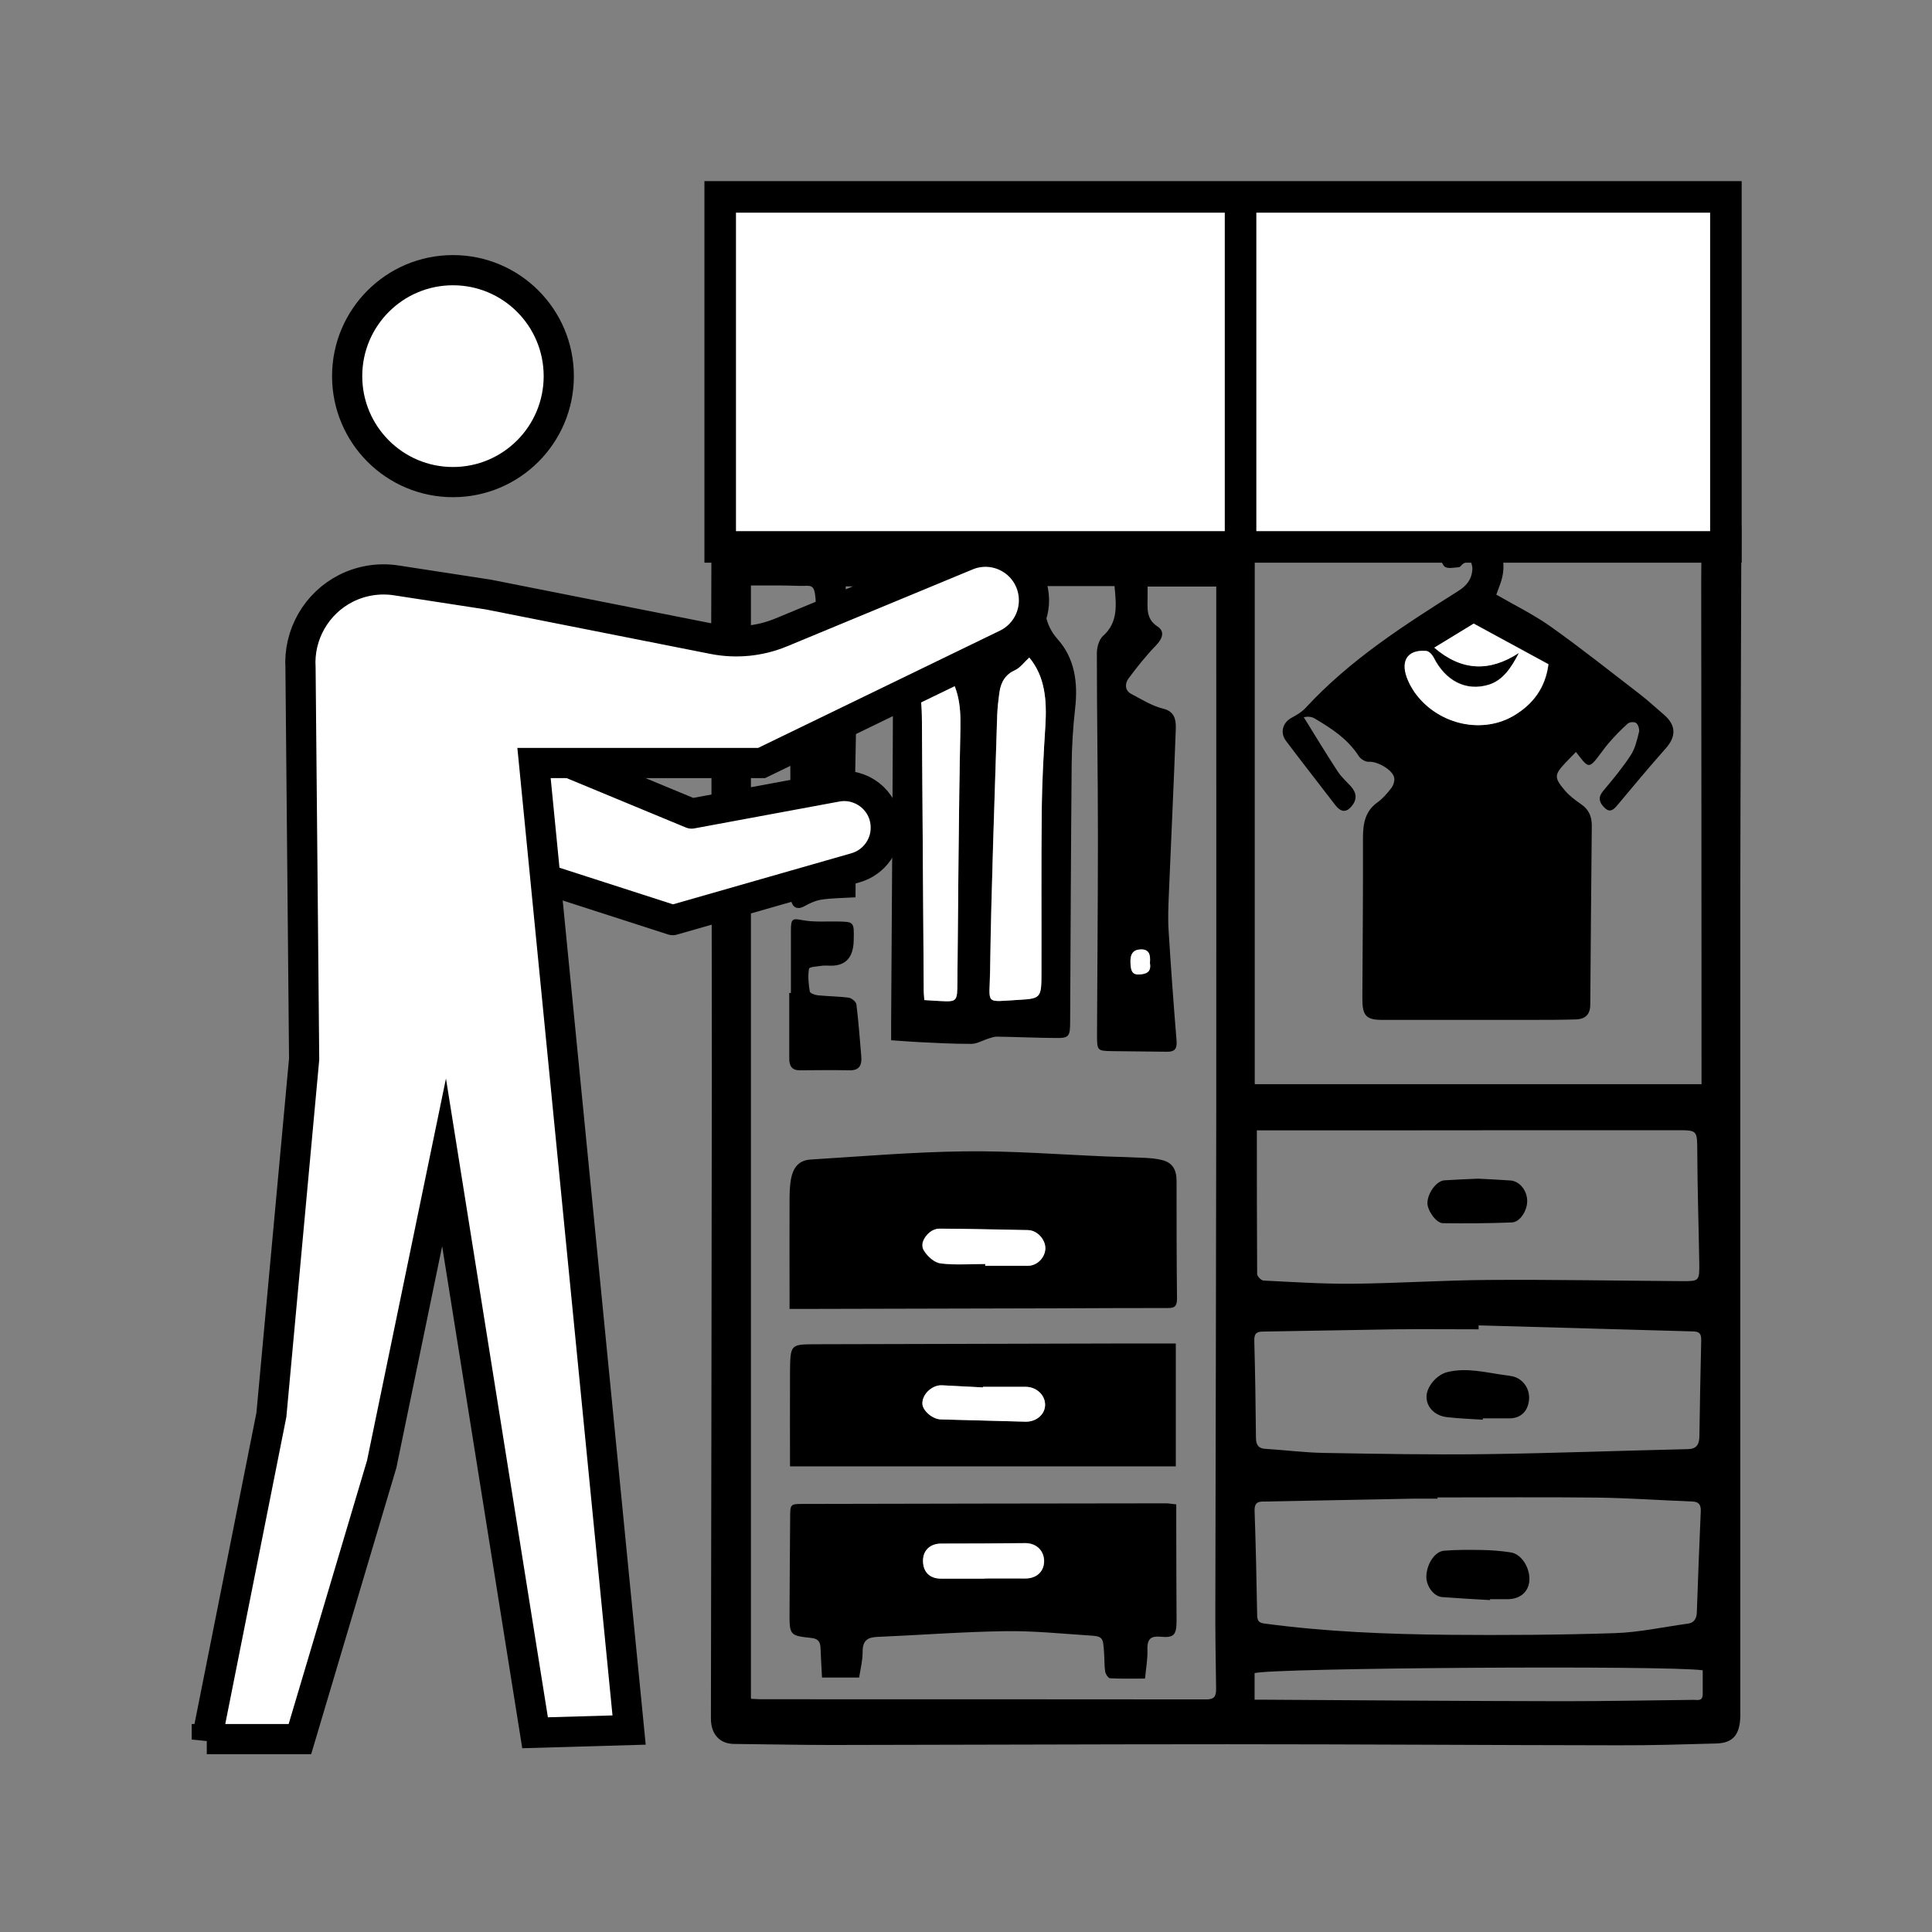 <?xml version="1.0" encoding="UTF-8"?>
<svg id="pictos" xmlns="http://www.w3.org/2000/svg" viewBox="0 0 128 128">
  <rect x="0" y="0" width="128" height="128" fill="#808080" stroke="none"/>
  <defs>
    <style>
      .cls-1 {
        stroke-linecap: round;
      }

      .cls-1, .cls-2, .cls-3 {
        fill: #fff;
      }

      .cls-1, .cls-4 {
        stroke-miterlimit: 10;
      }

      .cls-1, .cls-4, .cls-3 {
        stroke: #000;
      }

      .cls-1, .cls-3 {
        stroke-width: 2px;
      }

      .cls-4 {
        fill: none;
        stroke-width: 2.09px;
      }

      .cls-3 {
        stroke-linejoin: round;
      }
    </style>
  </defs>
  <path d="M83.15,71.83h29.58c0-.3,0-.59,0-.89,0-10.79-.01-21.58-.02-32.37,0-.77,0-1.55.06-2.32.03-.5-.14-.69-.57-.65-.12.01-.25-.01-.38-.02-.87-.07-1.01-.24-1.01-1.26,0-.53.38-.88,1.05-.95.56-.06,1.13-.12,1.69-.15,1.25-.07,1.83.56,1.82,1.95-.02,8.05-.06,16.09-.07,24.14,0,17.92,0,35.85,0,53.77,0,.21,0,.42,0,.63-.03,1.22-.49,1.77-1.58,1.8-2.18.06-4.36.13-6.54.12-8.62-.01-17.23-.07-25.85-.07-8.74,0-17.49.04-26.23.05-2.16,0-4.32-.05-6.48-.07-.94-.01-1.53-.65-1.52-1.71.02-14.15.05-28.29.06-42.44,0-10.04-.03-20.08-.04-30.12,0-2.06.02-4.13.01-6.19,0-.73.29-1.21.85-1.51.78-.41,1.5-.02,1.66.92.08.5.1,1.02.16,1.65.3,0,.6,0,.91,0,2.76.04,5.52.12,8.28.12,2.78,0,5.57-.11,8.35-.13,1.61,0,3.22.12,4.83.12,2.61,0,5.23-.08,7.84-.1.43,0,.6-.16.57-.66-.03-.51,0-1.03,0-1.55,0-.43.19-.66.56-.68,1.62-.08,2.56-.07,2.96,2.41h-.97v36.14ZM49.77,112.55c.24.01.44.03.65.03,9.83,0,19.67,0,29.5.01.51,0,.66-.18.65-.72-.03-1.9-.06-3.8-.05-5.7.02-10.88.05-21.77.06-32.65.01-10.74,0-21.49,0-32.23,0-.79,0-1.58,0-2.43h-4.55c0,.25,0,.48,0,.71,0,.73-.11,1.43.65,1.93.51.33.35.8-.1,1.27-.65.67-1.25,1.42-1.82,2.19-.23.32-.25.78.18,1.01.69.36,1.38.8,2.12.98.74.18.86.7.84,1.32-.13,3.65-.31,7.3-.46,10.95-.03.79-.07,1.59-.02,2.38.15,2.45.33,4.9.53,7.35.05.59-.18.74-.64.73-1.22-.02-2.43-.02-3.65-.04-.97-.02-.98-.03-.98-1.12.02-4.39.06-8.77.06-13.16,0-4.03-.07-8.07-.07-12.1,0-.38.15-.89.39-1.11,1.05-.92.89-2.11.78-3.32h-4.57c-.16,1.34-.11,2.5.81,3.53,1.11,1.24,1.35,2.84,1.15,4.57-.14,1.25-.22,2.52-.23,3.78-.05,5.65-.07,11.31-.1,16.96,0,1.01-.08,1.11-.96,1.1-1.3-.01-2.6-.07-3.9-.09-.18,0-.36.07-.53.12-.39.12-.78.36-1.17.36-1.17,0-2.35-.06-3.52-.12-.58-.03-1.16-.08-1.78-.12,0-.46,0-.83,0-1.2.05-8.05.11-16.09.13-24.14,0-.74.14-1.32.68-1.76.97-.77.88-1.85.71-2.97h-4.53c0,.46.02.88,0,1.3-.02.41.06.7.43.91.69.4.66,1.08.06,1.65-.71.67-1.38,1.41-2,2.18-.5.63-.36.93.35,1.15.28.09.56.2.84.3.7.27,1.03.81,1.01,1.65-.05,2.18-.08,4.36-.1,6.54,0,.42-.13.58-.51.58-1.03-.02-2.06-.04-3.08,0-.52.02-.65-.19-.66-.72,0-3.57-.03-7.13-.01-10.7,0-.29.17-.68.38-.87,1-.9,1.47-1.98,1.26-3.44-.06-.4-.15-.58-.53-.57-.57.02-1.13-.02-1.7-.02-.66,0-1.32,0-2.02,0v73.71ZM83.27,74.88c0,3.3,0,6.41.02,9.53,0,.15.27.42.42.43,1.99.1,3.98.23,5.96.21,2.97-.03,5.95-.23,8.92-.25,4.29-.03,8.59.05,12.88.08,1.11,0,1.13,0,1.11-1.28-.04-2.41-.12-4.83-.13-7.24-.01-1.46.03-1.48-1.29-1.48-6.92,0-13.83,0-20.75.01-2.34,0-4.69,0-7.14,0ZM95.24,99.21s0,.05,0,.08c-.52,0-1.05,0-1.57,0-3.29.06-6.58.13-9.87.19-.37,0-.7,0-.68.62.08,2.3.13,4.59.17,6.89,0,.36.1.53.46.57,4.06.55,8.15.71,12.23.75,3.67.03,7.34.01,11-.11,1.62-.05,3.23-.41,4.85-.63.39-.05.58-.32.59-.76.08-2.23.16-4.45.26-6.68.02-.46-.15-.63-.54-.65-2.09-.08-4.19-.23-6.28-.26-3.54-.04-7.09-.01-10.63-.01ZM97.96,87.81c0,.09,0,.18,0,.26-1.84,0-3.69-.02-5.53,0-2.91.04-5.83.11-8.74.15-.41,0-.61.1-.59.63.06,2.13.09,4.27.11,6.4,0,.5.19.72.63.74,1.3.08,2.59.25,3.89.27,3.58.06,7.17.13,10.75.08,4.44-.06,8.88-.23,13.32-.33.58-.01.78-.27.79-.87.03-2.11.07-4.22.12-6.33.01-.48-.14-.59-.54-.6-4.73-.13-9.47-.27-14.2-.4ZM68.19,43.56c-.35.32-.61.69-.95.84-.62.28-.93.77-1.03,1.46-.07.51-.13,1.02-.15,1.53-.17,5.64-.39,11.29-.47,16.93-.03,2.29-.42,2.05,1.94,1.92,1.45-.08,1.46-.16,1.46-1.84.01-3.59-.02-7.17.02-10.76.02-1.85.13-3.7.24-5.54.11-1.68,0-3.27-1.07-4.54ZM83.12,112.61c.27,0,.48,0,.69,0,6.6.04,13.2.09,19.8.1,2.87,0,5.74-.06,8.61-.09.25,0,.59.11.59-.39,0-.53,0-1.06,0-1.57-2.46-.34-28.6-.16-29.69.19v1.76ZM61.96,43.45c-1.11,1.35-1.16.95-.95,2.91.05.46.06.94.07,1.4.04,5.95.08,11.91.12,17.86,0,.2.02.4.04.63.37.02.68.04.99.06,1.2.06,1.19.06,1.2-1.31.05-5.6.08-11.2.2-16.8.03-1.56-.14-2.93-1.22-4.02-.18-.18-.28-.46-.45-.74ZM65.24,44.11c.08-.03.15-.07.23-.1-.22-1.06.25-1.71.93-2.26.82-.66.77-1.63.68-2.6,0-.1-.19-.27-.29-.27-1.35-.02-2.71-.01-4.05-.01q-.26,1.81.76,3.07c.18.23.37.45.55.67.39.5.79,1,1.18,1.5ZM76.18,63.77c.04-.51-.05-.87-.58-.87-.53,0-.73.3-.71.89.02.45.07.8.57.77.47-.03.84-.15.71-.79Z"/>
  <path d="M99.12,39.39c1.25.72,2.5,1.33,3.64,2.14,2.01,1.43,3.96,2.98,5.92,4.49.53.41,1.03.88,1.55,1.32.81.69.84,1.44.14,2.23-1.09,1.23-2.15,2.5-3.21,3.77-.29.35-.53.52-.89.14-.36-.37-.39-.7-.02-1.12.63-.75,1.26-1.51,1.8-2.34.28-.43.41-1,.54-1.53.04-.17-.06-.5-.19-.59-.14-.09-.44-.07-.57.05-.44.39-.85.82-1.24,1.27-.28.32-.52.68-.78,1.01-.47.6-.61.6-1.08,0-.1-.12-.19-.25-.32-.41-.24.25-.47.48-.69.71-.74.79-.77.98-.06,1.82.31.37.7.66,1.09.93.5.34.72.8.71,1.45-.04,3.94-.07,7.88-.1,11.82,0,.65-.31.97-.97.99-.96.03-1.93.03-2.89.03-3.31,0-6.63,0-9.94,0-1.06,0-1.31-.29-1.3-1.45.02-3.54.05-7.08.04-10.62,0-.98.17-1.78.96-2.34.35-.25.65-.6.92-.95.13-.17.23-.47.19-.68-.1-.54-1.14-1.1-1.67-1.06-.22.02-.55-.17-.68-.38-.75-1.16-1.83-1.84-2.92-2.49-.19-.11-.42-.15-.72-.08.74,1.2,1.47,2.4,2.24,3.58.24.37.58.67.88,1,.37.41.43.85.06,1.3-.38.47-.74.4-1.1-.07-1.09-1.43-2.2-2.83-3.27-4.26-.4-.54-.2-1.2.37-1.51.33-.18.67-.37.93-.65,2.98-3.23,6.56-5.5,10.13-7.76.55-.35.89-.76.93-1.45.01-.19-.08-.39-.12-.58-.16.07-.33.13-.48.22-.11.06-.2.24-.3.24-.33.02-.76.13-.96-.06-.2-.19-.32-.73-.24-1.03.43-1.62,2.34-2.04,3.43-.8.74.83.92,1.87.52,2.98-.07.19-.14.39-.27.74ZM95.04,42.9c1.82,1.58,3.67,1.61,5.61.35-.5.96-1.05,1.82-2.01,2.11-1.51.45-2.86-.26-3.64-1.8-.1-.19-.31-.42-.49-.44-1.29-.11-1.78.71-1.19,2,.15.33.34.65.56.93,1.57,1.99,4.42,2.59,6.49,1.32,1.18-.72,2.03-1.78,2.23-3.37-1.68-.91-3.34-1.81-4.95-2.69-.87.53-1.71,1.04-2.59,1.58Z"/>
  <path class="cls-2" d="M68.19,43.56c1.06,1.27,1.17,2.86,1.07,4.54-.12,1.84-.22,3.69-.24,5.54-.04,3.59-.01,7.17-.02,10.76,0,1.68-.01,1.76-1.46,1.84-2.36.13-1.97.38-1.94-1.92.08-5.64.3-11.29.47-16.93.02-.51.08-1.03.15-1.53.1-.69.41-1.18,1.03-1.46.34-.15.6-.52.95-.84Z"/>
  <path class="cls-2" d="M61.96,43.45c.17.28.27.55.45.74,1.07,1.1,1.25,2.46,1.22,4.02-.12,5.6-.14,11.2-.2,16.8-.01,1.37,0,1.37-1.2,1.31-.31-.02-.62-.04-.99-.06-.01-.23-.04-.43-.04-.63-.04-5.95-.08-11.91-.12-17.86,0-.47-.01-.94-.07-1.4-.22-1.96-.17-1.56.95-2.91Z"/>
  <path class="cls-2" d="M65.24,44.11c-.39-.5-.78-1-1.18-1.5-.18-.23-.37-.45-.55-.67q-1.03-1.27-.76-3.07c1.35,0,2.7,0,4.05.01.1,0,.28.17.29.27.09.96.14,1.94-.68,2.6-.68.54-1.15,1.19-.93,2.26-.08.03-.15.07-.23.1Z"/>
  <path class="cls-2" d="M76.18,63.77c.13.64-.24.77-.71.79-.5.03-.55-.33-.57-.77-.03-.58.17-.88.71-.89.53,0,.62.36.58.87Z"/>
  <path class="cls-2" d="M95.04,42.9c.89-.54,1.72-1.05,2.59-1.58,1.61.87,3.28,1.78,4.95,2.69-.2,1.59-1.05,2.65-2.23,3.37-2.08,1.27-4.93.67-6.49-1.32-.22-.28-.41-.6-.56-.93-.58-1.29-.1-2.11,1.19-2,.17.01.39.24.49.44.78,1.54,2.13,2.26,3.64,1.8.96-.29,1.51-1.15,2.01-2.11-1.93,1.26-3.78,1.22-5.61-.35Z"/>
  <path d="M52.31,86.71c0-.4,0-.7,0-.99,0-2.06-.01-4.13,0-6.19,0-.44.01-.89.08-1.33.15-.88.55-1.34,1.35-1.38,3.39-.21,6.78-.5,10.17-.54,3.14-.04,6.28.21,9.42.34.84.03,1.68.05,2.51.09.38.02.76.05,1.12.14.69.16.99.6.99,1.39,0,2.6,0,5.21.03,7.81,0,.54-.21.61-.6.61-2.45,0-4.9.01-7.36.02-5.62.01-11.23.03-16.85.04-.27,0-.53,0-.86,0ZM65.26,83.74v.13c.94,0,1.88,0,2.82,0,.6,0,1.12-.51,1.16-1.11.03-.53-.4-1.1-.95-1.23-.16-.04-.33-.03-.5-.03-1.86-.03-3.72-.07-5.58-.09-.21,0-.46.1-.63.24-.36.3-.64.79-.38,1.21.24.39.7.8,1.1.85.97.12,1.96.04,2.94.04Z"/>
  <path d="M56.91,111.14h-2.45c-.04-.69-.07-1.34-.1-1.99-.02-.43-.22-.59-.6-.63-1.46-.16-1.46-.17-1.45-1.8.01-2.04.02-4.08.04-6.12,0-.94,0-.96.81-.96,8.03-.02,16.05-.03,24.08-.04.2,0,.41.04.69.07,0,.47,0,.91,0,1.35,0,2.11.01,4.22.02,6.33,0,.96-.16,1.17-1.03,1.09-.63-.06-.93.09-.9.87.02.62-.1,1.25-.16,1.9-.78,0-1.55.02-2.31-.02-.12,0-.3-.27-.33-.45-.06-.39-.04-.79-.07-1.19-.07-1.1-.07-1.14-1.04-1.2-1.84-.12-3.68-.31-5.52-.28-2.83.04-5.65.26-8.48.38-.62.03-.97.22-.96,1.02,0,.55-.14,1.1-.23,1.67ZM65.22,104.59v-.02c.9,0,1.8-.01,2.7,0,.73.01,1.24-.42,1.26-1.11.02-.72-.51-1.23-1.24-1.23-1.86.01-3.72.02-5.58.03-.71,0-1.19.43-1.2,1.11-.01.75.42,1.2,1.18,1.21.96,0,1.92,0,2.89,0Z"/>
  <path d="M52.34,97.16c0-2.1-.01-4.18,0-6.26.02-1.83.03-1.83,1.65-1.84,6.71-.02,13.41-.03,20.12-.05,1.25,0,2.5,0,3.79,0v8.14h-25.56ZM65.12,91.88s0,.03,0,.04c-.9-.05-1.8-.09-2.7-.14-.64-.04-1.3.57-1.31,1.19,0,.48.67,1.06,1.23,1.07,1.86.05,3.73.09,5.59.15.7.02,1.29-.46,1.31-1.09.02-.66-.56-1.21-1.29-1.22-.94,0-1.89,0-2.83,0Z"/>
  <path d="M52.4,65.79c0-1.38,0-2.77,0-4.15,0-.81.11-.8.81-.67.74.13,1.5.07,2.25.08,1.13.02,1.13.01,1.1,1.27q-.04,1.66-1.5,1.66c-.19,0-.38-.02-.57,0-.31.05-.87.07-.89.2-.09.49-.03,1.02.05,1.51.02.12.34.23.52.25.69.07,1.38.07,2.07.16.19.03.48.27.5.45.14,1.13.22,2.26.32,3.4.06.63-.13.97-.76.96-1.11-.02-2.21-.01-3.32,0-.52,0-.7-.29-.69-.83,0-1.43,0-2.86,0-4.29.03,0,.07,0,.1,0Z"/>
  <path d="M56.67,59.45c-.85.05-1.55.05-2.23.15-.4.06-.79.24-1.15.44-.46.26-.83.09-.89-.49,0-.02,0-.05,0-.07.07-3.12-.5-2.53,2.14-2.52.58,0,1.17.06,1.75.15.14.02.36.26.37.41.04.62.02,1.25.02,1.94Z"/>
  <path d="M97.93,78.09c.77.04,1.46.07,2.14.12.59.04,1.08.63,1.11,1.3.03.66-.46,1.46-1.02,1.48-1.52.06-3.04.07-4.56.05-.45,0-1.04-.85-1.03-1.35.02-.66.6-1.45,1.12-1.49.77-.05,1.55-.08,2.24-.11Z"/>
  <path d="M98.72,106.01c-1.06-.06-2.12-.12-3.18-.2-.53-.04-1.02-.68-1.04-1.3-.02-.8.52-1.71,1.16-1.77.83-.07,1.66-.06,2.49-.05.65.01,1.29.06,1.94.16.73.11,1.31,1.06,1.23,1.92-.07.71-.62,1.17-1.41,1.18-.4,0-.79,0-1.19,0v.06Z"/>
  <path d="M98.25,94.06c-.79-.05-1.59-.08-2.38-.17-.81-.09-1.36-.66-1.36-1.35,0-.68.69-1.46,1.36-1.63,1.31-.33,2.58.03,3.86.2.17.02.33.04.5.08.69.17,1.15.84,1.07,1.57-.08.76-.56,1.21-1.3,1.21-.59,0-1.17,0-1.76,0v.08Z"/>
  <path class="cls-2" d="M65.26,83.74c-.98,0-1.97.08-2.94-.04-.4-.05-.86-.45-1.1-.85-.26-.42.02-.91.38-1.21.17-.14.42-.24.63-.24,1.86.01,3.72.05,5.58.09.17,0,.34,0,.5.03.55.13.98.7.95,1.23-.04.6-.56,1.11-1.16,1.11-.94,0-1.88,0-2.82,0v-.13Z"/>
  <path class="cls-2" d="M65.22,104.59c-.96,0-1.92,0-2.89,0-.75,0-1.19-.46-1.18-1.21.01-.68.49-1.11,1.2-1.11,1.86,0,3.72-.01,5.58-.03.73,0,1.26.51,1.24,1.23-.02.68-.53,1.12-1.26,1.11-.9-.01-1.8,0-2.7,0v.02Z"/>
  <path class="cls-2" d="M65.12,91.88c.94,0,1.89,0,2.83,0,.73,0,1.31.56,1.29,1.22-.02.63-.6,1.11-1.31,1.09-1.86-.05-3.73-.1-5.59-.15-.57-.01-1.24-.6-1.23-1.07,0-.63.67-1.23,1.31-1.19.9.05,1.8.09,2.7.14,0-.01,0-.03,0-.04Z"/>
  <g>
    <ellipse class="cls-3" cx="30.01" cy="24.92" rx="7.01" ry="7.02"/>
    <path class="cls-3" d="M35.37,49.57l10.45,4.33,9.61-1.78c1.63-.3,3.16.9,3.25,2.55h0c.08,1.29-.75,2.46-1.99,2.82l-12.12,3.47-9.24-2.98"/>
    <path class="cls-1" d="M13.7,115.25l4.28-21.51,2.17-23.57-.24-25.92c-.14-2.21,1.06-4.29,3.03-5.28h0c1.02-.51,2.17-.69,3.3-.52l6.11.94,14.9,2.95c1.52.3,3.09.15,4.53-.45l12.28-5.09c1.76-.73,3.76.22,4.31,2.05h0c.45,1.52-.26,3.14-1.68,3.83l-16.23,7.87h-15.08l6.3,64.07-6.23.18-6.03-37.79-4.13,19.99-5.42,18.22h-6.17Z"/>
  </g>
  <g>
    <rect class="cls-2" x="47.71" y="13.04" width="66.63" height="23.19"/>
    <path d="M113.3,14.09v21.1H48.76V14.09h64.54M115.39,12H46.67v25.28h68.72V12h0Z"/>
  </g>
  <line class="cls-4" x1="82.19" y1="12.58" x2="82.19" y2="36.7"/>
</svg>